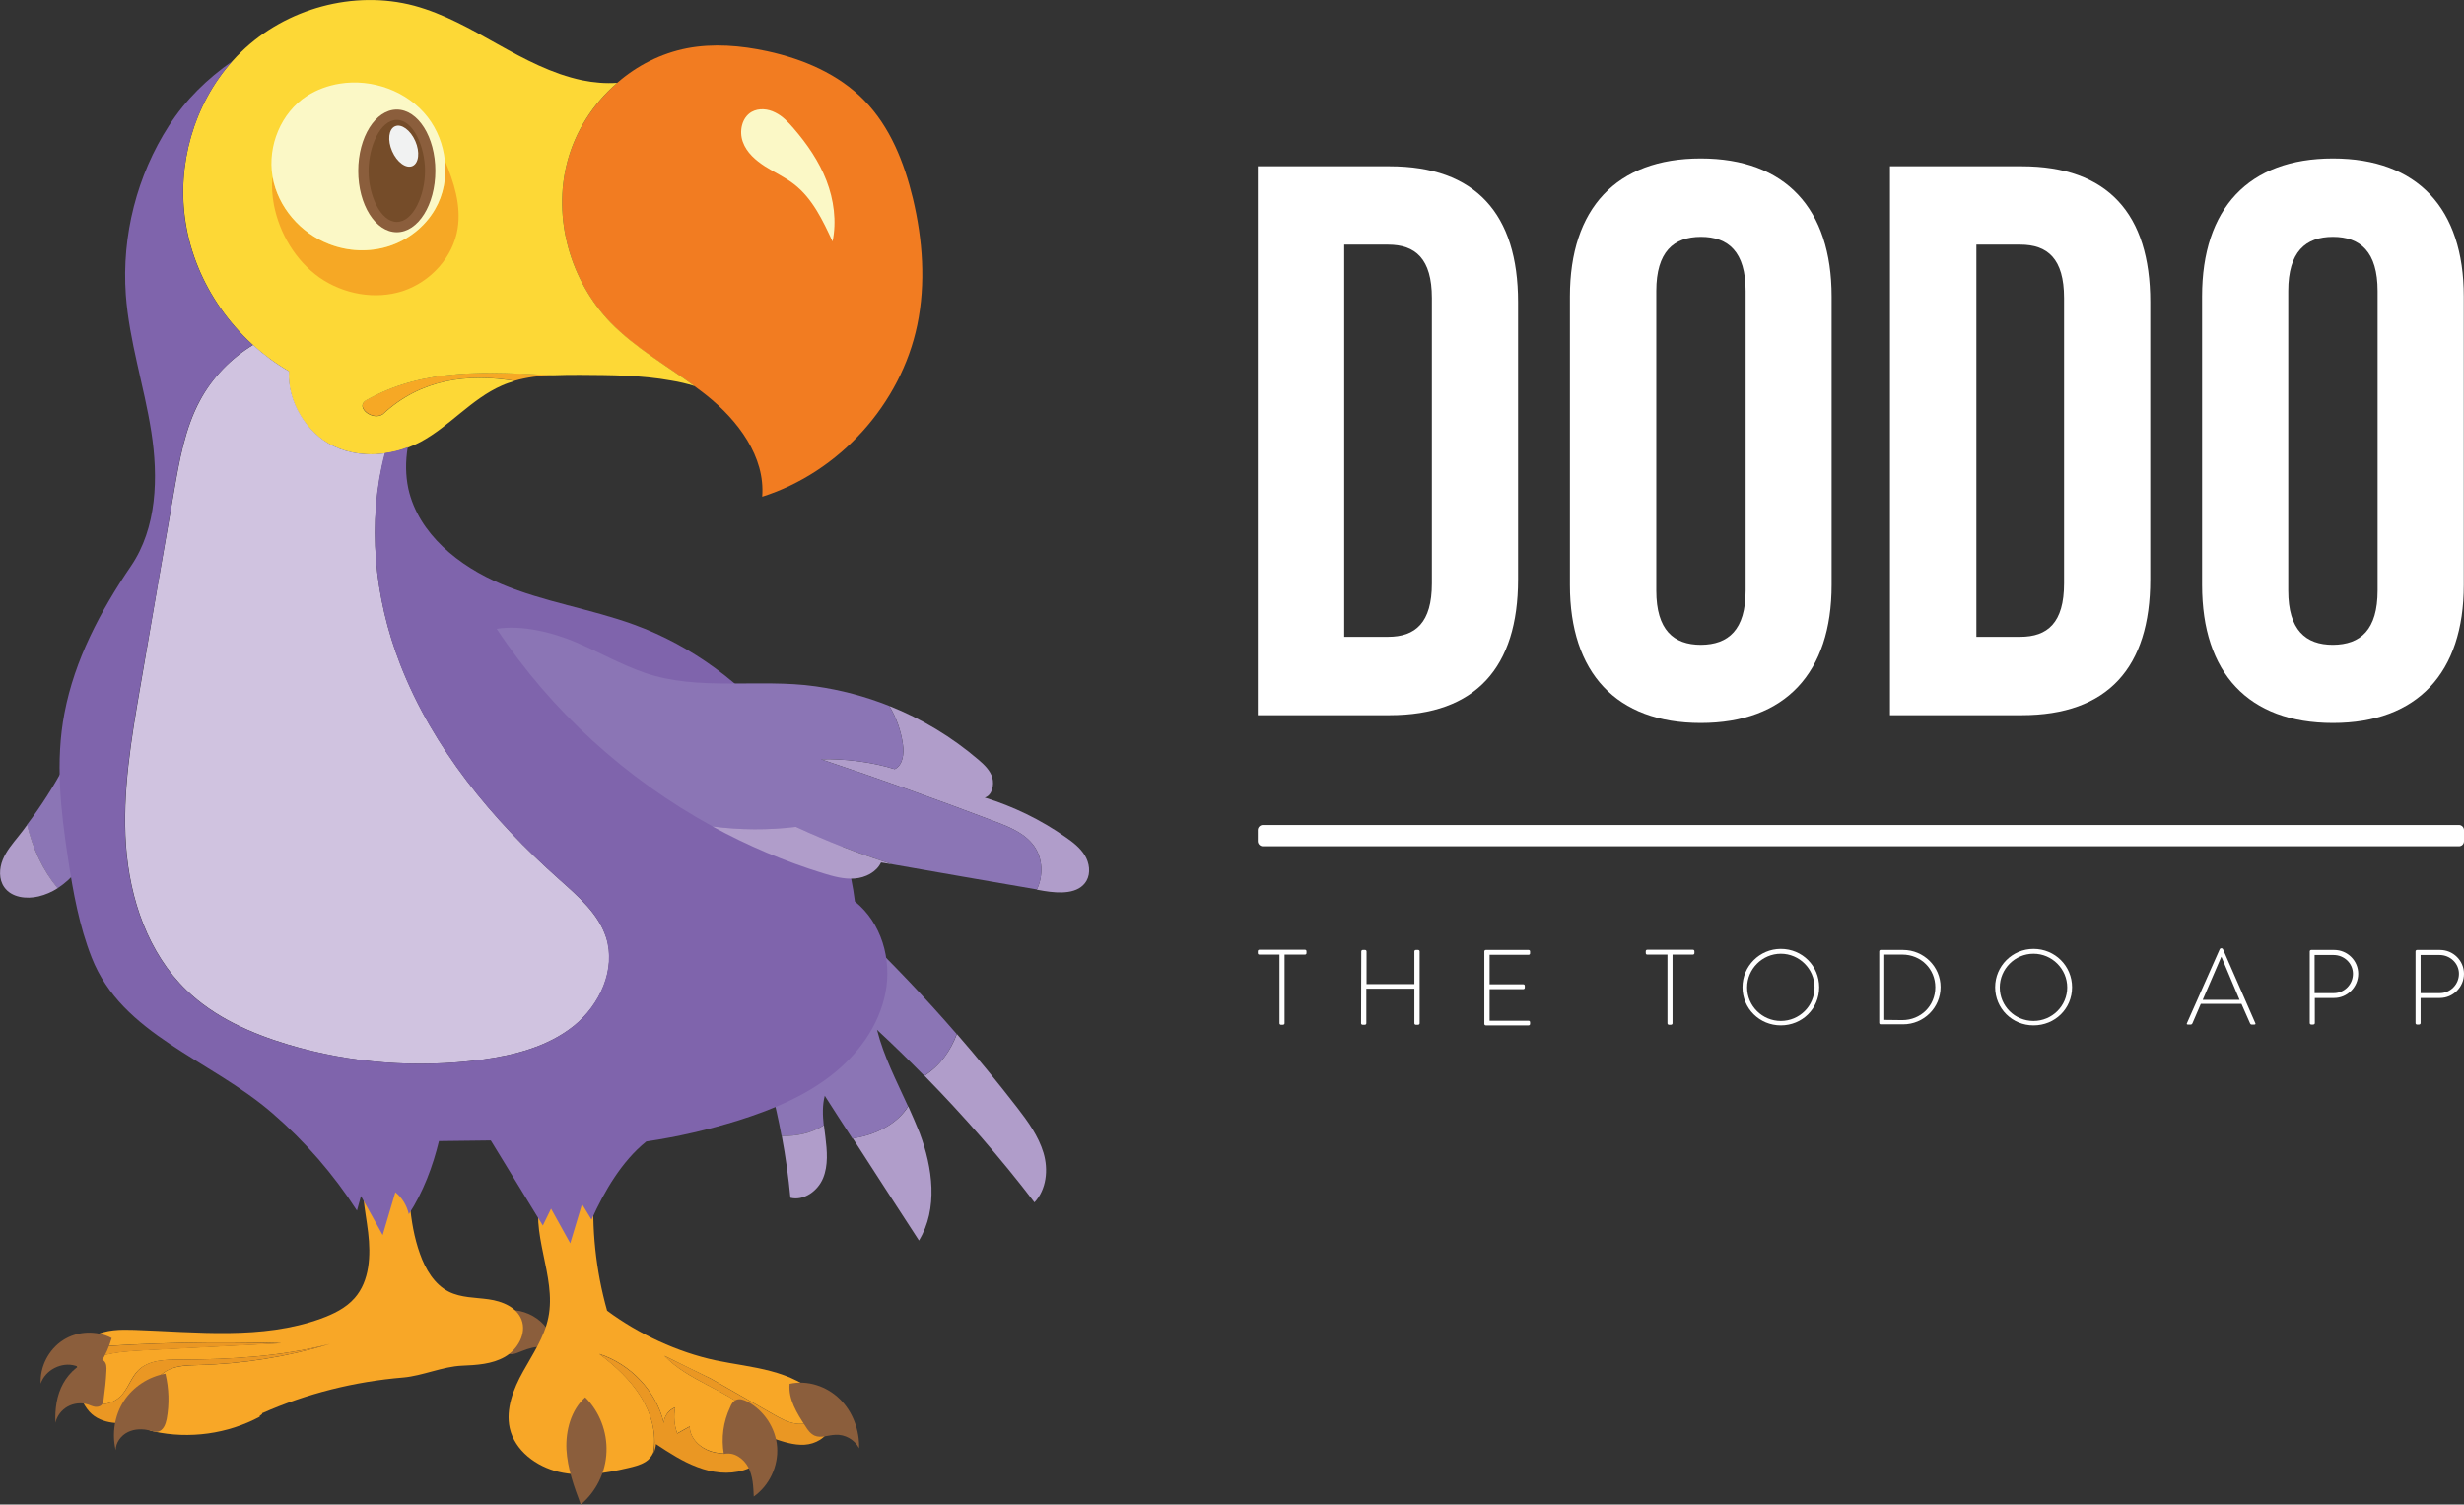 <?xml version="1.0" encoding="utf-8"?>
<!-- Generator: Adobe Illustrator 25.0.1, SVG Export Plug-In . SVG Version: 6.00 Build 0)  -->
<svg version="1.1" id="Layer_1" xmlns="http://www.w3.org/2000/svg" xmlns:xlink="http://www.w3.org/1999/xlink" x="0px" y="0px"
	 viewBox="0 0 1169.3 714" style="enable-background:new 0 0 1169.3 714;" xml:space="preserve">
<rect x="0" y="0" width="1169.3" height="714" fill="#333333" stroke="none"/>
<style type="text/css">
	.st0{fill:#FFFFFF;}
	.st1{fill:#8B5E3C;}
	.st2{fill:#F8A727;}
	.st3{fill:#EA9723;}
	.st4{fill:#B09DCA;}
	.st5{fill:#8B75B5;}
	.st6{fill:#F27C21;}
	.st7{fill:#FBF8C6;}
	.st8{fill:#F6A825;}
	.st9{fill:#FDD836;}
	.st10{fill:#754C29;}
	.st11{fill:#F1F2F2;}
	.st12{fill:#D0C3E0;}
	.st13{fill:#7F64AC;}
</style>
<g id="XMLID_156_">
	<path id="XMLID_166_" class="st0" d="M596.9,78.9h62.5c40.9,0,61,22.7,61,64.4V275c0,41.7-20.1,64.4-61,64.4h-62.5V78.9z
		 M658.7,302.2c13,0,20.8-6.7,20.8-25.3V141.4c0-18.6-7.8-25.3-20.8-25.3h-20.8v186.1L658.7,302.2L658.7,302.2z"/>
	<path id="XMLID_163_" class="st0" d="M745,277.6V140.7c0-41.7,22-65.5,62.1-65.5c40.2,0,62.1,23.8,62.1,65.5v136.9
		c0,41.7-22,65.5-62.1,65.5C767,343.1,745,319.3,745,277.6z M828.4,280.2V138.1c0-18.6-8.2-25.7-21.2-25.7s-21.2,7.1-21.2,25.7
		v142.2c0,18.6,8.2,25.7,21.2,25.7C820.2,305.9,828.4,298.9,828.4,280.2z"/>
	<path id="XMLID_160_" class="st0" d="M896.9,78.9h62.5c40.9,0,61,22.7,61,64.4V275c0,41.7-20.1,64.4-61,64.4h-62.5V78.9z
		 M958.7,302.2c13,0,20.8-6.7,20.8-25.3V141.4c0-18.6-7.8-25.3-20.8-25.3h-20.8v186.1L958.7,302.2L958.7,302.2z"/>
	<path id="XMLID_157_" class="st0" d="M1045,277.6V140.7c0-41.7,22-65.5,62.1-65.5c40.2,0,62.1,23.8,62.1,65.5v136.9
		c0,41.7-22,65.5-62.1,65.5C1066.9,343.1,1045,319.3,1045,277.6z M1128.3,280.2V138.1c0-18.6-8.2-25.7-21.2-25.7
		s-21.2,7.1-21.2,25.7v142.2c0,18.6,8.2,25.7,21.2,25.7C1120.2,305.9,1128.3,298.9,1128.3,280.2z"/>
</g>
<g id="XMLID_126_">
	<path id="XMLID_154_" class="st0" d="M607.3,453h-9.7c-0.5,0-0.7-0.3-0.7-0.8v-0.8c0-0.4,0.3-0.7,0.7-0.7h21.7
		c0.4,0,0.7,0.3,0.7,0.7v0.9c0,0.4-0.3,0.7-0.7,0.7h-9.7v32.6c0,0.4-0.3,0.7-0.8,0.7h-0.9c-0.4,0-0.7-0.3-0.7-0.7V453L607.3,453
		L607.3,453z"/>
	<path id="XMLID_152_" class="st0" d="M646,451.5c0-0.4,0.3-0.7,0.7-0.7h1.1c0.4,0,0.7,0.3,0.7,0.7V467h22.7v-15.5
		c0-0.4,0.3-0.7,0.7-0.7h1.1c0.4,0,0.7,0.3,0.7,0.7v34.1c0,0.4-0.3,0.7-0.7,0.7h-1.1c-0.4,0-0.7-0.3-0.7-0.7v-16.4h-22.8v16.4
		c0,0.4-0.3,0.7-0.7,0.7h-1.1c-0.4,0-0.7-0.3-0.7-0.7L646,451.5L646,451.5z"/>
	<path id="XMLID_150_" class="st0" d="M704.4,451.5c0-0.4,0.3-0.7,0.7-0.7h20.3c0.4,0,0.7,0.3,0.7,0.7v0.9c0,0.4-0.3,0.7-0.7,0.7
		h-18.5v14h16c0.4,0,0.7,0.3,0.7,0.7v0.9c0,0.4-0.3,0.7-0.7,0.7h-16v15h18.5c0.4,0,0.7,0.3,0.7,0.7v0.8c0,0.4-0.3,0.7-0.7,0.7h-20.3
		c-0.4,0-0.7-0.3-0.7-0.7V451.5z"/>
	<path id="XMLID_148_" class="st0" d="M791.4,453h-9.7c-0.5,0-0.7-0.3-0.7-0.8v-0.8c0-0.4,0.3-0.7,0.7-0.7h21.7
		c0.4,0,0.7,0.3,0.7,0.7v0.9c0,0.4-0.3,0.7-0.7,0.7h-9.7v32.6c0,0.4-0.3,0.7-0.8,0.7H792c-0.4,0-0.7-0.3-0.7-0.7V453L791.4,453
		L791.4,453z"/>
	<path id="XMLID_145_" class="st0" d="M845.1,450.3c10.2,0,18.2,8.1,18.2,18.2c0,10.2-8.1,18.1-18.2,18.1c-10.1,0-18.2-8-18.2-18.1
		C826.9,458.5,835,450.3,845.1,450.3z M845.1,484.5c8.8,0,16-7.1,16-15.9s-7.2-16-16-16s-16,7.2-16,16S836.3,484.5,845.1,484.5z"/>
	<path id="XMLID_142_" class="st0" d="M891.8,451.5c0-0.4,0.3-0.7,0.6-0.7h10.7c9.8,0,17.8,7.9,17.8,17.6c0,9.9-8,17.7-17.8,17.7
		h-10.7c-0.3,0-0.6-0.3-0.6-0.7V451.5z M902.7,484.1c8.8,0,15.7-6.7,15.7-15.6c0-8.7-6.8-15.5-15.7-15.5h-8.5v31L902.7,484.1
		L902.7,484.1z"/>
	<path id="XMLID_139_" class="st0" d="M965,450.3c10.2,0,18.3,8.1,18.3,18.2c0,10.2-8.1,18.1-18.3,18.1c-10.1,0-18.2-8-18.2-18.1
		C946.8,458.5,954.9,450.3,965,450.3z M965,484.5c8.8,0,16-7.1,16-15.9s-7.2-16-16-16c-8.8,0-16,7.2-16,16S956.1,484.5,965,484.5z"
		/>
	<path id="XMLID_136_" class="st0" d="M1037.8,485.6l15.6-35.2c0.1-0.2,0.4-0.4,0.6-0.4h0.2c0.3,0,0.5,0.1,0.7,0.4l15.4,35.2
		c0.1,0.3,0.1,0.6-0.5,0.6h-1.3c-0.4,0-0.6-0.3-0.7-0.5l-4.1-9.3h-19.3l-4,9.3c-0.1,0.2-0.4,0.5-0.7,0.5h-1.4
		C1037.8,486.2,1037.6,486,1037.8,485.6z M1062.8,474.5l-8.6-20.4h-0.1l-8.8,20.4H1062.8z"/>
	<path id="XMLID_133_" class="st0" d="M1096.1,451.5c0-0.4,0.3-0.7,0.7-0.7h10.9c6.3,0,11.4,5.1,11.4,11.3c0,6.3-5.2,11.5-11.4,11.5
		h-9.2v11.9c0,0.4-0.3,0.7-0.8,0.7h-0.9c-0.4,0-0.7-0.3-0.7-0.7V451.5z M1107.5,471.3c5,0,9.1-4.1,9.1-9.2c0-5-4.2-8.9-9.2-8.9h-9
		v18.1L1107.5,471.3L1107.5,471.3z"/>
	<path id="XMLID_128_" class="st0" d="M1146.3,451.5c0-0.4,0.3-0.7,0.7-0.7h10.9c6.3,0,11.4,5.1,11.4,11.3c0,6.3-5.2,11.5-11.4,11.5
		h-9.2v11.9c0,0.4-0.3,0.7-0.8,0.7h-0.9c-0.4,0-0.7-0.3-0.7-0.7V451.5z M1157.8,471.3c5,0,9.1-4.1,9.1-9.2c0-5-4.2-8.9-9.2-8.9h-9
		v18.1L1157.8,471.3L1157.8,471.3z"/>
</g>
<path id="XMLID_129_" class="st0" d="M1166.9,401.6H599.3c-1.3,0-2.4-1.1-2.4-2.4v-5.3c0-1.3,1.1-2.4,2.4-2.4h567.6
	c1.3,0,2.4,1.1,2.4,2.4v5.3C1169.3,400.6,1168.2,401.6,1166.9,401.6z"/>
<g id="XMLID_198_">
	<path id="XMLID_236_" class="st1" d="M237.6,625.2c-0.1-0.9-0.1-1.8,0.4-2.5c0.5-0.6,1.4-0.8,2.2-0.9c5.8-0.6,11.9,1.4,16.3,5.3
		s7,9.7,7.1,15.6c-1.8-2.7-5.4-3.8-8.7-3.5c-3.3,0.3-6.3,1.6-9.4,2.8c-1.4,0.5-3,1-4.3,0.3c-1.4-0.8-1.8-2.5-2.1-4.1
		C238.6,633.8,238,629.5,237.6,625.2z"/>
	<path id="XMLID_235_" class="st2" d="M37.3,650.4c-0.2-0.5-0.4-1.1-0.5-1.7c3.2-2.3,6.9-4,10.7-5.1c7-2.1,14.4-2.5,21.7-2.9
		c21.5-1.1,42.9-2.2,64.4-3.3c-31.6-0.8-63.5-0.3-95,2.2c1.5-2.3,3.5-4.3,5.9-5.6c5.8-3.1,12.7-3.1,19.2-2.9
		c29.7,1,60.5,4.8,88.5-5.3c6-2.2,11.9-5,16.1-9.8c7.2-8.2,7.7-20.3,6.4-31.1s-4-22.3-2.2-33.1c6.9-2.5,14-4.8,21.3-5.2
		c0,16.3,0,33,5.5,48.4c2.6,7.3,6.8,14.5,13.7,18c5.8,2.9,12.5,2.7,18.9,3.6c6.4,0.9,13.3,3.7,15.6,9.7c2.5,6.5-1.8,14.1-7.9,17.6
		s-13.4,3.9-20.4,4.2c-9.2,0.4-18.7,4.8-27.8,5.6c-23.1,1.9-45.9,7.6-67.1,17c0.7,0.5-1.7,1.1-1,1.6c-15.3,8.2-33.5,10.7-50.4,7
		c-1.9-0.4-3.9-1.2-5-2.6c-0.1-4.3,0.4-8.5,1.6-12.6c1.7-5.6,5-11.2,10.2-13.9c4.3-2.2,9.4-2.2,14.3-2.4c21.1-0.5,42.2-3.9,62.5-10
		c-22.9,5.9-47,7.4-70.7,7.4c-7.1,0-15,0.1-20.1,5c-3.7,3.6-5,9.2-8.8,12.7c-4.6,4.2-11.1,4.2-17.3,2.7c-0.5-1-1-1.9-1.4-2.9
		C36.7,659.1,35.3,653.7,37.3,650.4z"/>
	<path id="XMLID_234_" class="st3" d="M133.6,637.5c-21.5,1.1-42.9,2.2-64.4,3.3c-7.3,0.4-14.7,0.8-21.7,2.9
		c-3.8,1.1-7.5,2.8-10.7,5.1c-0.7-3.1,0.1-6.3,1.8-9.1C70.2,637.1,102.1,636.6,133.6,637.5z"/>
	<path id="XMLID_233_" class="st3" d="M56.9,662.9c3.8-3.5,5.2-9,8.8-12.7c5.1-5,13-5,20.1-5c23.7,0,47.7-1.5,70.7-7.4
		c-20.3,6.1-41.3,9.4-62.5,10c-4.9,0.1-9.9,0.1-14.3,2.4c-5.3,2.7-8.5,8.2-10.2,13.9c-1.3,4.1-1.8,8.4-1.6,12.6
		c-0.5-0.7-0.9-1.5-0.8-2.4c-4,0.6-8.1,1.3-12.2,1s-8.2-1.5-11.3-4.2c-1.7-1.5-3-3.4-4.1-5.4C45.8,667.1,52.3,667.1,56.9,662.9z"/>
	<path id="XMLID_231_" class="st3" d="M355.6,669.7c-12.1-10.5-29.3-14.8-40.4-26.3c7.4,3.6,14.8,7.2,22.2,10.9
		c9.8,5.6,19.6,11.2,29.4,16.8c3.5,2,7.1,4,11,4.5c5.7,0.7,11.3-1.9,15.5-5.8c1,2.5,1.3,5.2,0.5,7.8c-1.6,4.8-6.9,7.7-12,8
		s-10.1-1.4-14.9-3v0.1C363.6,678,360,673.5,355.6,669.7z"/>
	<path id="XMLID_230_" class="st2" d="M248.2,650.9c4.6-8.3,10.1-16.3,12-25.6c4.1-19.8-9.4-40.7-3.2-59.9
		c6.7-4.9,17.5-6.4,24.9-2.5c-1.3,19.9,0.8,39.9,6.2,59.1c15,11.1,33.4,19.7,51.7,23.6c8.7,1.8,17.5,2.8,26.1,5.1s17,6,23.1,12.4
		c1.8,1.9,3.4,4.2,4.4,6.7c-4.2,3.9-9.8,6.5-15.5,5.8c-4-0.5-7.5-2.5-11-4.5c-9.8-5.6-19.6-11.2-29.4-16.8
		c-7.4-3.6-14.8-7.2-22.2-10.9c11.1,11.6,28.3,15.8,40.4,26.3c4.4,3.8,8,8.3,11.4,13c-0.5,2.2-1.3,4.2-2.4,6
		c-3.4-0.2-6.8,0.1-10.2,0.4c-5.6,0.6-11.4,1.3-16.8-0.3s-10.4-6.2-10.4-11.9c-2,1.1-3.9,2.2-5.9,3.3c-1.5-3.9-1.8-8.2-1-12.3
		c-3,1.1-5.2,4.1-5.4,7.3c-3.6-15.1-15.8-27.9-30.6-32.7c7.6,5.7,14.8,12.3,19.8,20.4c4.9,7.9,7.5,17.4,5.8,26.5
		c-0.8,1.7-2,3.3-3.5,4.2c-2.6,1.7-5.7,2.4-8.7,3.1c-10.7,2.5-21.9,4.3-32.6,1.8s-20.9-10.1-23.3-20.8
		C239.9,668.7,243.6,659.1,248.2,650.9z"/>
	<path id="XMLID_228_" class="st3" d="M304.2,663c-5-8.1-12.2-14.7-19.8-20.4c14.8,4.8,27,17.6,30.6,32.7c0.1-3.2,2.4-6.2,5.4-7.3
		c-0.8,4.1-0.4,8.4,1,12.3c2-1.1,3.9-2.2,5.9-3.3c0.1,5.6,5,10.3,10.4,11.9c5.4,1.6,11.2,0.9,16.8,0.3c3.4-0.4,6.8-0.7,10.2-0.4
		c-2.6,4.2-6.8,7.4-11.8,8.9c-7.2,2.2-15,1.2-22-1.5c-7-2.6-13.4-6.8-19.6-10.9c-0.1,1.4-0.5,2.9-1.1,4.3
		C311.7,680.4,309.1,670.9,304.2,663z"/>
	<path id="XMLID_227_" class="st4" d="M454.1,490.7c9.9,11.4,19.4,23,28.6,34.9c5.1,6.6,10.1,13.5,12.5,21.5s1.4,17.4-4.3,23.5
		c-16.1-21.1-33.6-41.1-52.2-60.1C446.3,505.6,451.1,498.6,454.1,490.7z"/>
	<path id="XMLID_224_" class="st4" d="M431,525c1.9,4.2,3.7,8.4,5.4,12.6c6.2,16.5,8.9,36-0.3,51.1c-10.5-16.2-21-32.3-31.4-48.5
		C415,538.7,425.6,533.7,431,525z"/>
	<path id="XMLID_223_" class="st5" d="M370.9,539.1c-2.8-15-6.6-29.8-11.5-44.2c7.9-22,26.9-43.3,47.9-53.4
		c16.3,15.7,31.9,32.1,46.7,49.2c-2.9,8-7.7,14.9-15.4,19.8c-7.3-7.4-14.7-14.7-22.4-21.8c3.2,12.7,9.3,24.4,14.7,36.3
		c-5.3,8.8-16,13.7-26.4,15.3c-4.4-6.8-8.8-13.5-13.1-20.3c-1.2,4.6-1,9.3-0.5,14C384.8,537.9,377.9,539.2,370.9,539.1z"/>
	<path id="XMLID_222_" class="st4" d="M391,534c0.2,1.9,0.5,3.8,0.7,5.6c0.8,6.5,1.4,13.4-1.1,19.5s-9.2,10.9-15.5,9.3
		c-0.9-9.8-2.3-19.6-4.1-29.3C377.9,539.2,384.8,537.9,391,534z"/>
	<path id="XMLID_221_" class="st1" d="M275.6,714c-3.2-8.5-6.3-17.1-6.8-26.2c-0.4-9,2.2-18.7,8.9-24.7c6.8,6.7,10.5,16.4,10.1,25.9
		C287.5,698.6,282.9,707.9,275.6,714z"/>
	<path id="XMLID_220_" class="st1" d="M349.4,664.3c1.7-0.7,3.6,0,5.2,0.8c8,4.2,13.6,12.7,14.2,21.7s-3.7,18.2-11.1,23.4
		c-0.2-4.7-0.4-9.7-2.6-13.9s-7-7.5-11.6-6.3c-1.3-7.5-0.3-15.3,3-22.2C347,666.4,347.9,664.9,349.4,664.3z"/>
	<path id="XMLID_219_" class="st1" d="M386.6,681.3c-2-0.9-3.3-2.7-4.4-4.5c-4-6.1-8.2-12.8-7.5-20.1c8.4-1.9,17.6,1.1,23.8,7.2
		c6.2,6,9.4,14.8,9.2,23.4c-2.1-4.1-6.7-6.7-11.3-6.4C393.1,681,389.6,682.6,386.6,681.3z"/>
	<path id="XMLID_218_" class="st1" d="M54.9,688.2c0-3.6,2.5-7,5.8-8.6s7.1-1.6,10.6-0.7c1.2,0.3,2.4,0.7,3.6,0.5
		c2.6-0.5,3.7-3.5,4.2-6c1.3-7.1,1.1-14.4-0.6-21.5c-8,1.4-15.3,6.2-19.7,12.9S53,680.3,54.9,688.2z"/>
	<path id="XMLID_217_" class="st1" d="M48.2,666.7c0.7-0.7,0.9-1.8,1-2.8c0.6-4.4,1.1-8.9,1.3-13.3c0.1-1.7,0.1-3.5-1.1-4.7
		c-1.2-1.1-3-1.1-4.6-0.8c-6.3,1.2-11.7,5.8-14.8,11.4c-3.1,5.6-4,12.2-3.7,18.7c0.7-3.2,2.9-6.1,5.8-7.7s6.4-2,9.6-1
		c1.1,0.4,2.2,0.9,3.3,1.1C46.1,667.7,47.4,667.6,48.2,666.7z"/>
	<path id="XMLID_216_" class="st1" d="M35.7,648.1c3.1,0.9,6.4,2.9,9.3,1.4c1.2-0.6,2-1.8,2.8-2.9c2.3-3.6,4-7.5,5.2-11.6
		c-7.2-3.8-16.3-3.4-23.1,1c-6.8,4.4-11,12.5-10.6,20.6C21.5,650.1,29.2,646.2,35.7,648.1z"/>
	<path id="XMLID_215_" class="st5" d="M44.3,332.4c6,10.6,5.8,23.5,5.1,35.7c-0.7,11.7-1.8,23.5-6.4,34.3
		c-3.3,7.7-8.7,14.7-15.7,19.1c-7-8.5-11.8-18.9-14.5-30.1C26.3,373.5,36.9,353.6,44.3,332.4z"/>
	<path id="XMLID_213_" class="st4" d="M1.3,408c1.7-4.2,4.7-7.7,7.5-11.2c1.4-1.8,2.8-3.5,4.1-5.4c2.6,11.2,7.4,21.6,14.5,30.1
		c-2.8,1.8-5.8,3.1-9.1,3.9c-5.8,1.4-12.9,0.5-16.3-4.4C-0.6,417.3-0.4,412.2,1.3,408z"/>
	<path id="XMLID_212_" class="st6" d="M269.2,76.9c3.8-14.6,12.4-27.8,23.7-37.6c9.4-8.2,20.8-14,33.1-16.4
		c12.6-2.4,25.6-1.3,38.1,1.4c17,3.7,33.8,10.8,46,23.3c12.3,12.5,19,29.5,23.1,46.5c4.7,19.7,6.2,40.3,2.1,60.1
		c-7.8,37.6-37,69.9-73.6,81.5c1.5-19-11.5-36.2-26.4-48.1c-1.9-1.5-3.9-3-5.8-4.4c-13.4-9.8-28.2-18-39.7-30
		C270.7,133.4,262.2,103.5,269.2,76.9z"/>
	<path id="XMLID_211_" class="st7" d="M376.8,87.4c-4.2-3.3-9.2-5.5-13.7-8.4s-8.8-6.6-10.6-11.7c-1.8-5-0.5-11.5,4.2-14.2
		c3.4-1.9,7.7-1.5,11.2,0.3c3.5,1.7,6.2,4.6,8.7,7.5c6.4,7.4,12.1,15.7,15.6,24.8s4.9,19.3,2.9,28.9
		C390.5,104.7,385.6,94.2,376.8,87.4z"/>
	<path id="XMLID_210_" class="st8" d="M181.7,196.5c-4.9,3.3-13-3.3-8.2-6.5c27.8-15.7,58.4-13.5,88.9-12c-6.2,0.3-12.3,1-18.2,2.7
		C222,177.1,199.6,179.8,181.7,196.5z"/>
	<path id="XMLID_209_" class="st9" d="M110.2,29.1c1.4-1.5,2.8-3.1,4.3-4.5c21.2-20.6,53.4-29.5,82-21.9
		c14.1,3.8,26.9,11.1,39.7,18.3c12.7,7.1,25.8,14.1,40.1,17.1c5.4,1.1,11.1,1.6,16.6,1.2c-11.4,9.8-19.9,23-23.7,37.6
		c-7,26.7,1.5,56.5,20.7,76.3c11.6,11.9,26.3,20.2,39.7,30c-3.6-1.1-7.3-2-11.1-2.6c-14.2-2.6-28.6-2.6-43-2.7
		c-4.3,0-8.7,0-13.1,0.2c-30.6-1.5-61.1-3.8-88.9,12c-4.9,3.3,3.3,9.8,8.2,6.5c18-16.8,40.3-19.5,62.6-15.8
		c-2.1,0.6-4.2,1.3-6.2,2.2c-14.4,6.3-24.8,19.4-38.7,26.8c-1.9,1-3.8,1.8-5.8,2.6c-11.4,4.3-24.4,4.5-35.4-0.7
		c-12.9-6-22.1-21.3-21.1-35.5c-25.6-14.8-44.4-41.3-49-70.5C83.7,78.5,91.9,49.5,110.2,29.1z"/>
	<path id="XMLID_208_" class="st8" d="M156.1,115.8c9,3.5,19.1,3.9,28.2,1.1c9.2-2.9,17.3-9.2,22.1-17.5c4.1-7,5.5-15.2,4.7-23.3
		c4.3,10.4,7.8,21.2,6.1,32.2c-2.1,13.7-12.8,25.4-26,29.8c-13.2,4.3-28.2,1.5-39.6-6.4c-11.3-8-18.9-20.8-21.6-34.4
		c-0.8-4.3-1.2-8.8-0.7-13.2C132,98.3,142.6,110.6,156.1,115.8z"/>
	<path id="XMLID_207_" class="st7" d="M145.7,45.5c4.7-3,10-4.9,15.5-5.8c15.4-2.5,32.1,3.5,41.7,15.8c4.6,5.9,7.4,13.2,8.2,20.6
		c0.9,8-0.6,16.3-4.7,23.3c-4.8,8.3-12.9,14.6-22.1,17.5s-19.3,2.4-28.2-1.1c-13.5-5.2-24.2-17.5-26.7-31.7c0-0.2-0.1-0.3-0.1-0.5
		C126.9,69.2,133.4,53.4,145.7,45.5z"/>
	<ellipse id="XMLID_206_" class="st1" cx="188.3" cy="81.1" rx="18.3" ry="29.1"/>
	<path id="XMLID_205_" class="st10" d="M188.3,105.3c7.9,0,13.4-12.8,13.4-24.2c0-11.4-5.5-24.2-13.4-24.2s-13.4,12.8-13.4,24.2
		S180.5,105.3,188.3,105.3z"/>
	
		<ellipse id="XMLID_204_" transform="matrix(0.916 -0.401 0.401 0.916 -11.746 82.62)" class="st11" cx="191.6" cy="69.4" rx="6" ry="10.3"/>
	<path id="XMLID_203_" class="st12" d="M190,315.3c15.5,39.8,43.5,73.6,75.4,102c8.9,8,18.6,16.2,22.3,27.6c4.8,15.1-3,32-15.3,41.9
		s-28.3,14-43.9,16.1c-30.6,4.1-62.2,1.7-91.8-7.2c-17.6-5.3-35-13-48.2-25.8c-18.2-17.6-26.9-43.3-28.7-68.6s2.5-50.5,6.8-75.5
		c5.3-30.9,10.6-61.7,16-92.6c2.6-14.9,5.2-30,12.4-43.3c5.8-10.8,14.6-19.8,25.1-26.2c5.2,4.7,10.9,9,17.1,12.5
		c-0.9,14.2,8.3,29.4,21.1,35.5c7.6,3.6,16.1,4.6,24.5,3.4C174,247.7,177.6,283.6,190,315.3z"/>
	<path id="XMLID_202_" class="st13" d="M30.6,338.4c4.8-25.2,17-48.4,31.5-69.7c12.4-18.2,13.1-42.1,9.7-63.8
		c-3.4-21.8-10.5-43-12.1-65c-2-28.1,5.3-56.7,20.5-80.3c7.9-12.3,18.2-22.3,30-30.5C91.9,49.6,83.7,78.6,88,105.7
		c3.5,22.2,15.3,42.9,32,58c-10.4,6.4-19.2,15.5-25.1,26.2c-7.2,13.3-9.8,28.4-12.4,43.3c-5.3,30.9-10.6,61.7-16,92.6
		c-4.3,25-8.6,50.2-6.8,75.5s10.5,51,28.7,68.6c13.2,12.8,30.5,20.5,48.2,25.8c29.6,8.8,61.1,11.3,91.8,7.2
		c15.7-2.1,31.6-6.2,43.9-16.1c12.3-9.9,20-26.8,15.3-41.9c-3.6-11.4-13.3-19.6-22.3-27.6c-31.9-28.4-59.9-62.2-75.4-102
		c-12.3-31.7-15.9-67.6-7.3-100.3c3.7-0.5,7.4-1.4,10.9-2.8c-1.1,6.6-1.1,13.3,0.3,19.8c4.8,21.4,24,36.7,44.2,45.2
		s42.2,11.7,62.8,19.2c55.4,20.1,97.5,72.9,104.9,131.4c12.6,10.1,17.6,27.4,14.5,43.3c-3.1,15.9-13.3,29.7-26.1,39.5
		c-12.8,9.9-28,16.1-43.4,21c-14.4,4.5-29.1,7.9-44,10.1c-11.5,9.2-20,23.7-26,37.1c-1.5-2.5-3-5-4.5-7.4
		c-1.9,6.2-3.7,12.4-5.6,18.6c-3-5.5-6.1-10.9-9.1-16.4c-1.3,2.7-2.6,5.3-3.9,8c-8.2-13.5-16.5-26.9-24.7-40.4
		c-8.2,0.1-16.4,0.2-24.6,0.3c-2.9,12-7.5,24.3-14.3,34.7c-0.9-4-3.1-7.8-6.4-10.4c-2,6.8-4,13.5-6,20.3
		c-3.4-6.2-6.9-12.3-10.3-18.5c-0.6,2.3-1.3,4.6-1.9,6.9c-11.1-17.2-24.6-32.8-40.1-46.2c-29.8-25.8-71.4-37.2-85.8-73.9
		c-5.9-15-8.8-31-11.2-46.9C28.8,384.6,26.2,361.2,30.6,338.4z"/>
	<path id="XMLID_201_" class="st4" d="M490.8,401.6c-4.3-6.1-11.6-9.1-18.5-11.7c-27.4-10.4-54.9-20.3-82.7-29.6
		c11.3-0.3,24.2,1.3,35,4.7c3.9-1.9,4.5-7.3,3.9-11.6c-0.9-6.5-3.1-12.8-6.5-18.4c15.4,6.1,29.8,14.8,42.4,25.6
		c2.7,2.3,5.5,5,6.5,8.4c1,3.5-0.1,8.5-3.6,9.5c13.6,4.2,26.6,10.5,38.3,18.7c3.5,2.4,7,5.1,9.2,8.7c2.2,3.6,2.9,8.4,0.8,12.1
		c-3.7,6.4-12.9,6-20.2,4.8c-1.1-0.2-2.3-0.4-3.4-0.6C495.2,415.6,494.9,407.5,490.8,401.6z"/>
	<path id="XMLID_200_" class="st5" d="M235.7,298.4c11.9-1.9,26.3,1.6,37.4,6.3s21.6,10.7,32.9,14.6c25.5,8.8,54.3,2.6,81,6.4
		c12,1.7,23.7,4.8,35,9.3c3.4,5.6,5.6,11.9,6.5,18.4c0.6,4.3,0,9.7-3.9,11.6c-10.8-3.4-23.7-5-35-4.7c27.8,9.3,55.3,19.2,82.7,29.6
		c6.9,2.6,14.3,5.6,18.5,11.7c4.1,5.9,4.4,14,1.3,20.5c-22.5-3.8-45.9-8-68.4-11.9c-15.7-4.9-31-10.8-45.9-17.8
		c-13.1,1.6-26.5,1.5-39.6-0.2C297.1,369.7,261.5,337.4,235.7,298.4z"/>
	<path id="XMLID_199_" class="st4" d="M377.7,392.4c14.9,6.9,30.2,12.9,45.9,17.8c-1.8-0.3-3.7-0.6-5.5-0.9
		c-2.2,4.6-7.4,7.2-12.5,7.6c-5.1,0.4-10.1-1-15-2.5c-18.2-5.6-35.8-13.1-52.5-22.2C351.3,393.9,364.6,394,377.7,392.4z"/>
</g>
</svg>

